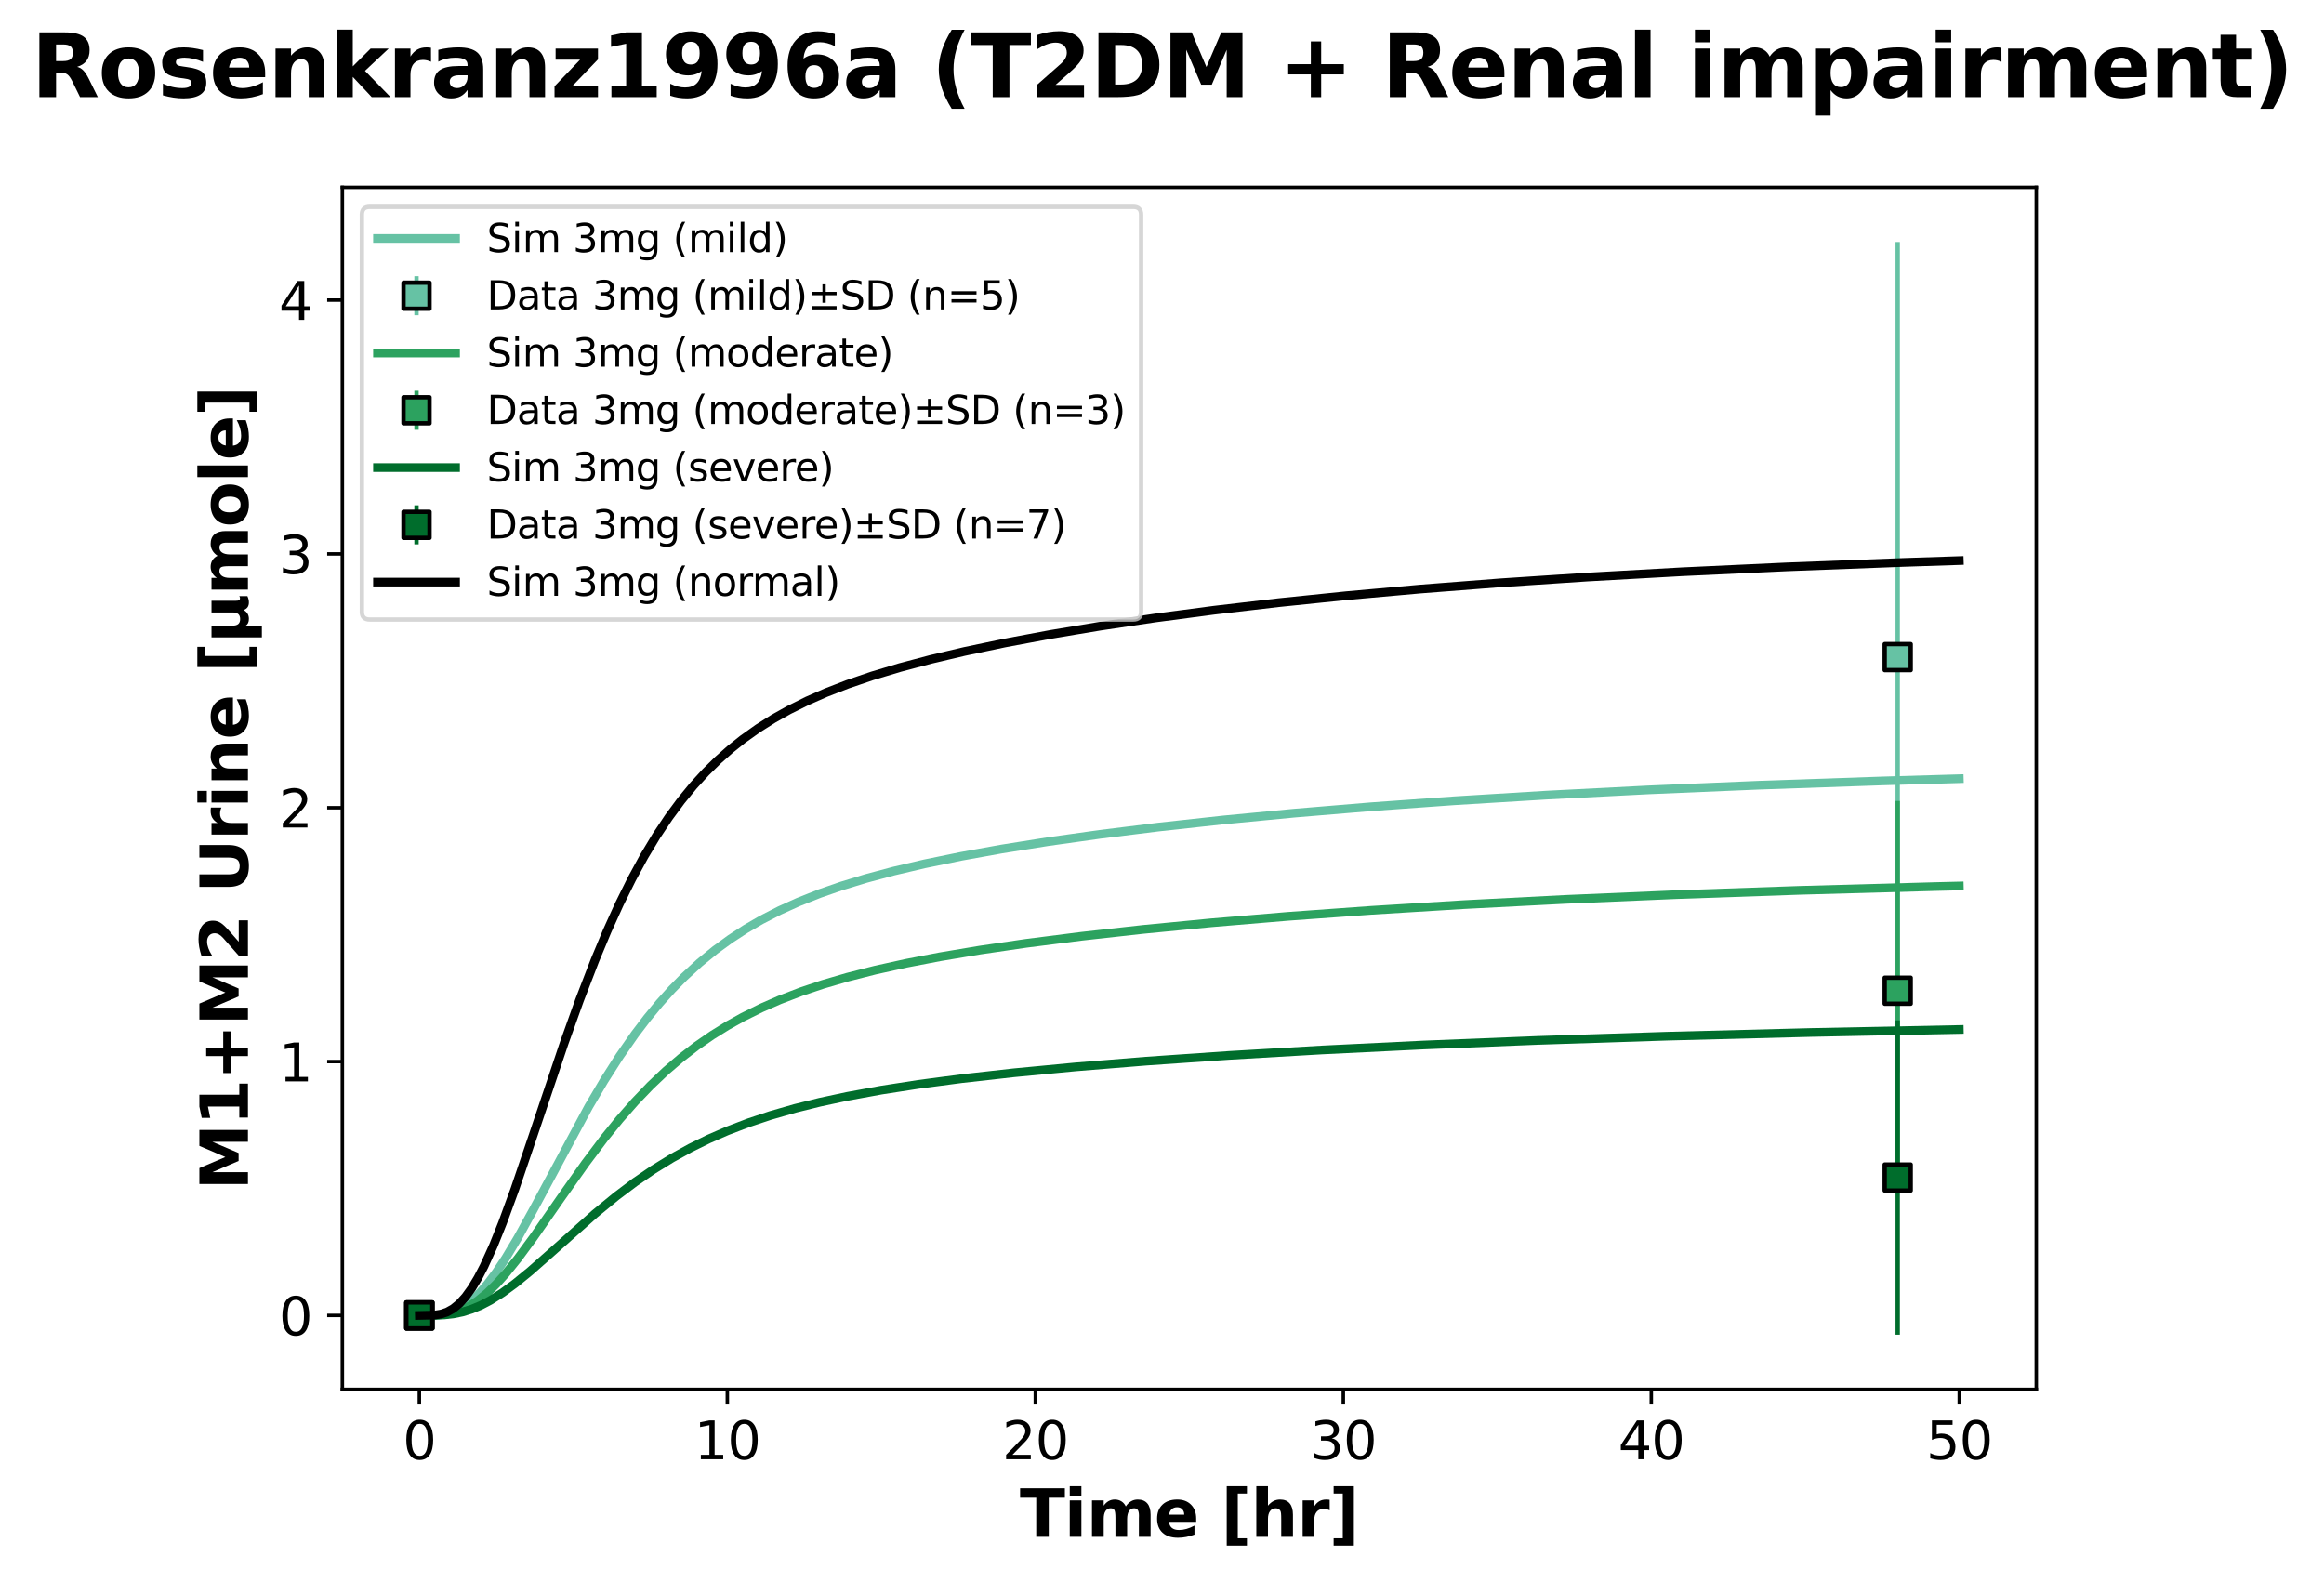 <?xml version="1.0" encoding="utf-8" standalone="no"?>
<!DOCTYPE svg PUBLIC "-//W3C//DTD SVG 1.1//EN"
  "http://www.w3.org/Graphics/SVG/1.1/DTD/svg11.dtd">
<svg xmlns:xlink="http://www.w3.org/1999/xlink" width="535.888pt" height="364.731pt" viewBox="0 0 535.888 364.731" xmlns="http://www.w3.org/2000/svg" version="1.1">
 <defs>
  <style type="text/css">*{stroke-linejoin: round; stroke-linecap: butt}</style>
 </defs>
 <g id="figure_1">
  <g id="patch_1">
   <path d="M 0 364.731 
L 535.888 364.731 
L 535.888 0 
L 0 0 
z
" style="fill: #ffffff"/>
  </g>
  <g id="axes_1">
   <g id="patch_2">
    <path d="M 78.944 320.4 
L 469.544 320.4 
L 469.544 43.2 
L 78.944 43.2 
z
" style="fill: #ffffff"/>
   </g>
   <g id="matplotlib.axis_1">
    <g id="xtick_1">
     <g id="line2d_1">
      <defs>
       <path id="m21a34555fe" d="M 0 0 
L 0 3.5 
" style="stroke: #000000; stroke-width: 0.8"/>
      </defs>
      <g>
       <use xlink:href="#m21a34555fe" x="96.698" y="320.4" style="stroke: #000000; stroke-width: 0.8"/>
      </g>
     </g>
     <g id="text_1">
      <!-- 0 -->
      <g transform="translate(92.881 336.518) scale(0.12 -0.12)">
       <defs>
        <path id="DejaVuSans-30" d="M 2034 4250 
Q 1547 4250 1301 3770 
Q 1056 3291 1056 2328 
Q 1056 1369 1301 889 
Q 1547 409 2034 409 
Q 2525 409 2770 889 
Q 3016 1369 3016 2328 
Q 3016 3291 2770 3770 
Q 2525 4250 2034 4250 
z
M 2034 4750 
Q 2819 4750 3233 4129 
Q 3647 3509 3647 2328 
Q 3647 1150 3233 529 
Q 2819 -91 2034 -91 
Q 1250 -91 836 529 
Q 422 1150 422 2328 
Q 422 3509 836 4129 
Q 1250 4750 2034 4750 
z
" transform="scale(0.016)"/>
       </defs>
       <use xlink:href="#DejaVuSans-30"/>
      </g>
     </g>
    </g>
    <g id="xtick_2">
     <g id="line2d_2">
      <g>
       <use xlink:href="#m21a34555fe" x="167.716" y="320.4" style="stroke: #000000; stroke-width: 0.8"/>
      </g>
     </g>
     <g id="text_2">
      <!-- 10 -->
      <g transform="translate(160.081 336.518) scale(0.12 -0.12)">
       <defs>
        <path id="DejaVuSans-31" d="M 794 531 
L 1825 531 
L 1825 4091 
L 703 3866 
L 703 4441 
L 1819 4666 
L 2450 4666 
L 2450 531 
L 3481 531 
L 3481 0 
L 794 0 
L 794 531 
z
" transform="scale(0.016)"/>
       </defs>
       <use xlink:href="#DejaVuSans-31"/>
       <use xlink:href="#DejaVuSans-30" x="63.623"/>
      </g>
     </g>
    </g>
    <g id="xtick_3">
     <g id="line2d_3">
      <g>
       <use xlink:href="#m21a34555fe" x="238.735" y="320.4" style="stroke: #000000; stroke-width: 0.8"/>
      </g>
     </g>
     <g id="text_3">
      <!-- 20 -->
      <g transform="translate(231.1 336.518) scale(0.12 -0.12)">
       <defs>
        <path id="DejaVuSans-32" d="M 1228 531 
L 3431 531 
L 3431 0 
L 469 0 
L 469 531 
Q 828 903 1448 1529 
Q 2069 2156 2228 2338 
Q 2531 2678 2651 2914 
Q 2772 3150 2772 3378 
Q 2772 3750 2511 3984 
Q 2250 4219 1831 4219 
Q 1534 4219 1204 4116 
Q 875 4013 500 3803 
L 500 4441 
Q 881 4594 1212 4672 
Q 1544 4750 1819 4750 
Q 2544 4750 2975 4387 
Q 3406 4025 3406 3419 
Q 3406 3131 3298 2873 
Q 3191 2616 2906 2266 
Q 2828 2175 2409 1742 
Q 1991 1309 1228 531 
z
" transform="scale(0.016)"/>
       </defs>
       <use xlink:href="#DejaVuSans-32"/>
       <use xlink:href="#DejaVuSans-30" x="63.623"/>
      </g>
     </g>
    </g>
    <g id="xtick_4">
     <g id="line2d_4">
      <g>
       <use xlink:href="#m21a34555fe" x="309.753" y="320.4" style="stroke: #000000; stroke-width: 0.8"/>
      </g>
     </g>
     <g id="text_4">
      <!-- 30 -->
      <g transform="translate(302.118 336.518) scale(0.12 -0.12)">
       <defs>
        <path id="DejaVuSans-33" d="M 2597 2516 
Q 3050 2419 3304 2112 
Q 3559 1806 3559 1356 
Q 3559 666 3084 287 
Q 2609 -91 1734 -91 
Q 1441 -91 1130 -33 
Q 819 25 488 141 
L 488 750 
Q 750 597 1062 519 
Q 1375 441 1716 441 
Q 2309 441 2620 675 
Q 2931 909 2931 1356 
Q 2931 1769 2642 2001 
Q 2353 2234 1838 2234 
L 1294 2234 
L 1294 2753 
L 1863 2753 
Q 2328 2753 2575 2939 
Q 2822 3125 2822 3475 
Q 2822 3834 2567 4026 
Q 2313 4219 1838 4219 
Q 1578 4219 1281 4162 
Q 984 4106 628 3988 
L 628 4550 
Q 988 4650 1302 4700 
Q 1616 4750 1894 4750 
Q 2613 4750 3031 4423 
Q 3450 4097 3450 3541 
Q 3450 3153 3228 2886 
Q 3006 2619 2597 2516 
z
" transform="scale(0.016)"/>
       </defs>
       <use xlink:href="#DejaVuSans-33"/>
       <use xlink:href="#DejaVuSans-30" x="63.623"/>
      </g>
     </g>
    </g>
    <g id="xtick_5">
     <g id="line2d_5">
      <g>
       <use xlink:href="#m21a34555fe" x="380.771" y="320.4" style="stroke: #000000; stroke-width: 0.8"/>
      </g>
     </g>
     <g id="text_5">
      <!-- 40 -->
      <g transform="translate(373.136 336.518) scale(0.12 -0.12)">
       <defs>
        <path id="DejaVuSans-34" d="M 2419 4116 
L 825 1625 
L 2419 1625 
L 2419 4116 
z
M 2253 4666 
L 3047 4666 
L 3047 1625 
L 3713 1625 
L 3713 1100 
L 3047 1100 
L 3047 0 
L 2419 0 
L 2419 1100 
L 313 1100 
L 313 1709 
L 2253 4666 
z
" transform="scale(0.016)"/>
       </defs>
       <use xlink:href="#DejaVuSans-34"/>
       <use xlink:href="#DejaVuSans-30" x="63.623"/>
      </g>
     </g>
    </g>
    <g id="xtick_6">
     <g id="line2d_6">
      <g>
       <use xlink:href="#m21a34555fe" x="451.789" y="320.4" style="stroke: #000000; stroke-width: 0.8"/>
      </g>
     </g>
     <g id="text_6">
      <!-- 50 -->
      <g transform="translate(444.154 336.518) scale(0.12 -0.12)">
       <defs>
        <path id="DejaVuSans-35" d="M 691 4666 
L 3169 4666 
L 3169 4134 
L 1269 4134 
L 1269 2991 
Q 1406 3038 1543 3061 
Q 1681 3084 1819 3084 
Q 2600 3084 3056 2656 
Q 3513 2228 3513 1497 
Q 3513 744 3044 326 
Q 2575 -91 1722 -91 
Q 1428 -91 1123 -41 
Q 819 9 494 109 
L 494 744 
Q 775 591 1075 516 
Q 1375 441 1709 441 
Q 2250 441 2565 725 
Q 2881 1009 2881 1497 
Q 2881 1984 2565 2268 
Q 2250 2553 1709 2553 
Q 1456 2553 1204 2497 
Q 953 2441 691 2322 
L 691 4666 
z
" transform="scale(0.016)"/>
       </defs>
       <use xlink:href="#DejaVuSans-35"/>
       <use xlink:href="#DejaVuSans-30" x="63.623"/>
      </g>
     </g>
    </g>
    <g id="text_7">
     <!-- Time [hr] -->
     <g transform="translate(235.15 354.411) scale(0.15 -0.15)">
      <defs>
       <path id="DejaVuSans-Bold-54" d="M 31 4666 
L 4331 4666 
L 4331 3756 
L 2784 3756 
L 2784 0 
L 1581 0 
L 1581 3756 
L 31 3756 
L 31 4666 
z
" transform="scale(0.016)"/>
       <path id="DejaVuSans-Bold-69" d="M 538 3500 
L 1656 3500 
L 1656 0 
L 538 0 
L 538 3500 
z
M 538 4863 
L 1656 4863 
L 1656 3950 
L 538 3950 
L 538 4863 
z
" transform="scale(0.016)"/>
       <path id="DejaVuSans-Bold-6d" d="M 3781 2919 
Q 3994 3244 4286 3414 
Q 4578 3584 4928 3584 
Q 5531 3584 5847 3212 
Q 6163 2841 6163 2131 
L 6163 0 
L 5038 0 
L 5038 1825 
Q 5041 1866 5042 1909 
Q 5044 1953 5044 2034 
Q 5044 2406 4934 2573 
Q 4825 2741 4581 2741 
Q 4263 2741 4089 2478 
Q 3916 2216 3909 1719 
L 3909 0 
L 2784 0 
L 2784 1825 
Q 2784 2406 2684 2573 
Q 2584 2741 2328 2741 
Q 2006 2741 1831 2477 
Q 1656 2213 1656 1722 
L 1656 0 
L 531 0 
L 531 3500 
L 1656 3500 
L 1656 2988 
Q 1863 3284 2130 3434 
Q 2397 3584 2719 3584 
Q 3081 3584 3359 3409 
Q 3638 3234 3781 2919 
z
" transform="scale(0.016)"/>
       <path id="DejaVuSans-Bold-65" d="M 4031 1759 
L 4031 1441 
L 1416 1441 
Q 1456 1047 1700 850 
Q 1944 653 2381 653 
Q 2734 653 3104 758 
Q 3475 863 3866 1075 
L 3866 213 
Q 3469 63 3072 -14 
Q 2675 -91 2278 -91 
Q 1328 -91 801 392 
Q 275 875 275 1747 
Q 275 2603 792 3093 
Q 1309 3584 2216 3584 
Q 3041 3584 3536 3087 
Q 4031 2591 4031 1759 
z
M 2881 2131 
Q 2881 2450 2695 2645 
Q 2509 2841 2209 2841 
Q 1884 2841 1681 2658 
Q 1478 2475 1428 2131 
L 2881 2131 
z
" transform="scale(0.016)"/>
       <path id="DejaVuSans-Bold-20" transform="scale(0.016)"/>
       <path id="DejaVuSans-Bold-5b" d="M 550 4863 
L 2491 4863 
L 2491 4159 
L 1613 4159 
L 1613 -141 
L 2491 -141 
L 2491 -844 
L 550 -844 
L 550 4863 
z
" transform="scale(0.016)"/>
       <path id="DejaVuSans-Bold-68" d="M 4056 2131 
L 4056 0 
L 2931 0 
L 2931 347 
L 2931 1625 
Q 2931 2084 2911 2256 
Q 2891 2428 2841 2509 
Q 2775 2619 2662 2680 
Q 2550 2741 2406 2741 
Q 2056 2741 1856 2470 
Q 1656 2200 1656 1722 
L 1656 0 
L 538 0 
L 538 4863 
L 1656 4863 
L 1656 2988 
Q 1909 3294 2193 3439 
Q 2478 3584 2822 3584 
Q 3428 3584 3742 3212 
Q 4056 2841 4056 2131 
z
" transform="scale(0.016)"/>
       <path id="DejaVuSans-Bold-72" d="M 3138 2547 
Q 2991 2616 2845 2648 
Q 2700 2681 2553 2681 
Q 2122 2681 1889 2404 
Q 1656 2128 1656 1613 
L 1656 0 
L 538 0 
L 538 3500 
L 1656 3500 
L 1656 2925 
Q 1872 3269 2151 3426 
Q 2431 3584 2822 3584 
Q 2878 3584 2943 3579 
Q 3009 3575 3134 3559 
L 3138 2547 
z
" transform="scale(0.016)"/>
       <path id="DejaVuSans-Bold-5d" d="M 2375 -844 
L 434 -844 
L 434 -141 
L 1313 -141 
L 1313 4159 
L 434 4159 
L 434 4863 
L 2375 4863 
L 2375 -844 
z
" transform="scale(0.016)"/>
      </defs>
      <use xlink:href="#DejaVuSans-Bold-54"/>
      <use xlink:href="#DejaVuSans-Bold-69" x="68.213"/>
      <use xlink:href="#DejaVuSans-Bold-6d" x="102.49"/>
      <use xlink:href="#DejaVuSans-Bold-65" x="206.689"/>
      <use xlink:href="#DejaVuSans-Bold-20" x="274.512"/>
      <use xlink:href="#DejaVuSans-Bold-5b" x="309.326"/>
      <use xlink:href="#DejaVuSans-Bold-68" x="355.029"/>
      <use xlink:href="#DejaVuSans-Bold-72" x="426.221"/>
      <use xlink:href="#DejaVuSans-Bold-5d" x="475.537"/>
     </g>
    </g>
   </g>
   <g id="matplotlib.axis_2">
    <g id="ytick_1">
     <g id="line2d_7">
      <defs>
       <path id="m2d8dc9e16b" d="M 0 0 
L -3.5 0 
" style="stroke: #000000; stroke-width: 0.8"/>
      </defs>
      <g>
       <use xlink:href="#m2d8dc9e16b" x="78.944" y="303.355" style="stroke: #000000; stroke-width: 0.8"/>
      </g>
     </g>
     <g id="text_8">
      <!-- 0 -->
      <g transform="translate(64.309 307.914) scale(0.12 -0.12)">
       <use xlink:href="#DejaVuSans-30"/>
      </g>
     </g>
    </g>
    <g id="ytick_2">
     <g id="line2d_8">
      <g>
       <use xlink:href="#m2d8dc9e16b" x="78.944" y="244.817" style="stroke: #000000; stroke-width: 0.8"/>
      </g>
     </g>
     <g id="text_9">
      <!-- 1 -->
      <g transform="translate(64.309 249.376) scale(0.12 -0.12)">
       <use xlink:href="#DejaVuSans-31"/>
      </g>
     </g>
    </g>
    <g id="ytick_3">
     <g id="line2d_9">
      <g>
       <use xlink:href="#m2d8dc9e16b" x="78.944" y="186.279" style="stroke: #000000; stroke-width: 0.8"/>
      </g>
     </g>
     <g id="text_10">
      <!-- 2 -->
      <g transform="translate(64.309 190.838) scale(0.12 -0.12)">
       <use xlink:href="#DejaVuSans-32"/>
      </g>
     </g>
    </g>
    <g id="ytick_4">
     <g id="line2d_10">
      <g>
       <use xlink:href="#m2d8dc9e16b" x="78.944" y="127.741" style="stroke: #000000; stroke-width: 0.8"/>
      </g>
     </g>
     <g id="text_11">
      <!-- 3 -->
      <g transform="translate(64.309 132.3) scale(0.12 -0.12)">
       <use xlink:href="#DejaVuSans-33"/>
      </g>
     </g>
    </g>
    <g id="ytick_5">
     <g id="line2d_11">
      <g>
       <use xlink:href="#m2d8dc9e16b" x="78.944" y="69.204" style="stroke: #000000; stroke-width: 0.8"/>
      </g>
     </g>
     <g id="text_12">
      <!-- 4 -->
      <g transform="translate(64.309 73.763) scale(0.12 -0.12)">
       <use xlink:href="#DejaVuSans-34"/>
      </g>
     </g>
    </g>
    <g id="text_13">
     <!-- M1+M2 Urine [µmole] -->
     <g transform="translate(57.173 274.457) rotate(-90) scale(0.15 -0.15)">
      <defs>
       <path id="DejaVuSans-Bold-4d" d="M 588 4666 
L 2119 4666 
L 3181 2169 
L 4250 4666 
L 5778 4666 
L 5778 0 
L 4641 0 
L 4641 3413 
L 3566 897 
L 2803 897 
L 1728 3413 
L 1728 0 
L 588 0 
L 588 4666 
z
" transform="scale(0.016)"/>
       <path id="DejaVuSans-Bold-31" d="M 750 831 
L 1813 831 
L 1813 3847 
L 722 3622 
L 722 4441 
L 1806 4666 
L 2950 4666 
L 2950 831 
L 4013 831 
L 4013 0 
L 750 0 
L 750 831 
z
" transform="scale(0.016)"/>
       <path id="DejaVuSans-Bold-2b" d="M 3053 4013 
L 3053 2375 
L 4684 2375 
L 4684 1638 
L 3053 1638 
L 3053 0 
L 2309 0 
L 2309 1638 
L 678 1638 
L 678 2375 
L 2309 2375 
L 2309 4013 
L 3053 4013 
z
" transform="scale(0.016)"/>
       <path id="DejaVuSans-Bold-32" d="M 1844 884 
L 3897 884 
L 3897 0 
L 506 0 
L 506 884 
L 2209 2388 
Q 2438 2594 2547 2791 
Q 2656 2988 2656 3200 
Q 2656 3528 2436 3728 
Q 2216 3928 1850 3928 
Q 1569 3928 1234 3808 
Q 900 3688 519 3450 
L 519 4475 
Q 925 4609 1322 4679 
Q 1719 4750 2100 4750 
Q 2938 4750 3402 4381 
Q 3866 4013 3866 3353 
Q 3866 2972 3669 2642 
Q 3472 2313 2841 1759 
L 1844 884 
z
" transform="scale(0.016)"/>
       <path id="DejaVuSans-Bold-55" d="M 588 4666 
L 1791 4666 
L 1791 1869 
Q 1791 1291 1980 1042 
Q 2169 794 2597 794 
Q 3028 794 3217 1042 
Q 3406 1291 3406 1869 
L 3406 4666 
L 4609 4666 
L 4609 1869 
Q 4609 878 4112 393 
Q 3616 -91 2597 -91 
Q 1581 -91 1084 393 
Q 588 878 588 1869 
L 588 4666 
z
" transform="scale(0.016)"/>
       <path id="DejaVuSans-Bold-6e" d="M 4056 2131 
L 4056 0 
L 2931 0 
L 2931 347 
L 2931 1631 
Q 2931 2084 2911 2256 
Q 2891 2428 2841 2509 
Q 2775 2619 2662 2680 
Q 2550 2741 2406 2741 
Q 2056 2741 1856 2470 
Q 1656 2200 1656 1722 
L 1656 0 
L 538 0 
L 538 3500 
L 1656 3500 
L 1656 2988 
Q 1909 3294 2193 3439 
Q 2478 3584 2822 3584 
Q 3428 3584 3742 3212 
Q 4056 2841 4056 2131 
z
" transform="scale(0.016)"/>
       <path id="DejaVuSans-Bold-b5" d="M 544 -1338 
L 544 3500 
L 1672 3500 
L 1672 1466 
Q 1672 1103 1828 926 
Q 1984 750 2303 750 
Q 2625 750 2781 926 
Q 2938 1103 2938 1466 
L 2938 3500 
L 4063 3500 
L 4063 1159 
Q 4063 938 4114 850 
Q 4166 763 4288 763 
Q 4344 763 4395 778 
Q 4447 794 4506 831 
L 4506 50 
Q 4341 -22 4195 -56 
Q 4050 -91 3909 -91 
Q 3631 -91 3454 26 
Q 3278 144 3169 403 
Q 3022 156 2811 32 
Q 2600 -91 2322 -91 
Q 2091 -91 1928 -17 
Q 1766 56 1672 206 
L 1672 -1338 
L 544 -1338 
z
" transform="scale(0.016)"/>
       <path id="DejaVuSans-Bold-6f" d="M 2203 2784 
Q 1831 2784 1636 2517 
Q 1441 2250 1441 1747 
Q 1441 1244 1636 976 
Q 1831 709 2203 709 
Q 2569 709 2762 976 
Q 2956 1244 2956 1747 
Q 2956 2250 2762 2517 
Q 2569 2784 2203 2784 
z
M 2203 3584 
Q 3106 3584 3614 3096 
Q 4122 2609 4122 1747 
Q 4122 884 3614 396 
Q 3106 -91 2203 -91 
Q 1297 -91 786 396 
Q 275 884 275 1747 
Q 275 2609 786 3096 
Q 1297 3584 2203 3584 
z
" transform="scale(0.016)"/>
       <path id="DejaVuSans-Bold-6c" d="M 538 4863 
L 1656 4863 
L 1656 0 
L 538 0 
L 538 4863 
z
" transform="scale(0.016)"/>
      </defs>
      <use xlink:href="#DejaVuSans-Bold-4d"/>
      <use xlink:href="#DejaVuSans-Bold-31" x="99.512"/>
      <use xlink:href="#DejaVuSans-Bold-2b" x="169.092"/>
      <use xlink:href="#DejaVuSans-Bold-4d" x="252.881"/>
      <use xlink:href="#DejaVuSans-Bold-32" x="352.393"/>
      <use xlink:href="#DejaVuSans-Bold-20" x="421.973"/>
      <use xlink:href="#DejaVuSans-Bold-55" x="456.787"/>
      <use xlink:href="#DejaVuSans-Bold-72" x="537.988"/>
      <use xlink:href="#DejaVuSans-Bold-69" x="587.305"/>
      <use xlink:href="#DejaVuSans-Bold-6e" x="621.582"/>
      <use xlink:href="#DejaVuSans-Bold-65" x="692.773"/>
      <use xlink:href="#DejaVuSans-Bold-20" x="760.596"/>
      <use xlink:href="#DejaVuSans-Bold-5b" x="795.41"/>
      <use xlink:href="#DejaVuSans-Bold-b5" x="841.113"/>
      <use xlink:href="#DejaVuSans-Bold-6d" x="914.697"/>
      <use xlink:href="#DejaVuSans-Bold-6f" x="1018.896"/>
      <use xlink:href="#DejaVuSans-Bold-6c" x="1087.598"/>
      <use xlink:href="#DejaVuSans-Bold-65" x="1121.875"/>
      <use xlink:href="#DejaVuSans-Bold-5d" x="1189.697"/>
     </g>
    </g>
   </g>
   <g id="LineCollection_1">
    <path d="M 96.698 303.355 
L 96.698 303.355 
" clip-path="url(#p3148575312)" style="fill: none; stroke: #66c2a4"/>
    <path d="M 437.586 247.279 
L 437.586 55.8 
" clip-path="url(#p3148575312)" style="fill: none; stroke: #66c2a4"/>
   </g>
   <g id="LineCollection_2">
    <path d="M 96.698 303.355 
L 96.698 303.355 
" clip-path="url(#p3148575312)" style="fill: none; stroke: #2ca25f"/>
    <path d="M 437.586 272.24 
L 437.586 184.706 
" clip-path="url(#p3148575312)" style="fill: none; stroke: #2ca25f"/>
   </g>
   <g id="LineCollection_3">
    <path d="M 96.698 303.355 
L 96.698 303.355 
" clip-path="url(#p3148575312)" style="fill: none; stroke: #006d2c"/>
    <path d="M 437.586 307.8 
L 437.586 235.312 
" clip-path="url(#p3148575312)" style="fill: none; stroke: #006d2c"/>
   </g>
   <g id="line2d_12">
    <path d="M 96.698 303.355 
L 100.959 303.265 
L 103.09 302.942 
L 104.51 302.516 
L 105.931 301.884 
L 107.351 301.026 
L 108.771 299.935 
L 110.192 298.614 
L 112.322 296.222 
L 114.453 293.385 
L 116.583 290.169 
L 119.424 285.418 
L 122.975 278.976 
L 135.758 255.178 
L 139.309 249.169 
L 142.86 243.6 
L 146.411 238.499 
L 149.252 234.761 
L 152.092 231.319 
L 154.933 228.161 
L 157.774 225.273 
L 161.325 222.014 
L 164.876 219.11 
L 168.427 216.524 
L 171.978 214.218 
L 175.528 212.158 
L 179.79 209.968 
L 184.051 208.039 
L 189.022 206.064 
L 193.993 204.334 
L 199.675 202.596 
L 206.066 200.886 
L 213.168 199.22 
L 221.69 197.47 
L 230.923 195.805 
L 241.575 194.108 
L 253.648 192.409 
L 267.142 190.73 
L 282.056 189.096 
L 298.39 187.528 
L 316.144 186.047 
L 335.319 184.669 
L 356.625 183.365 
L 380.061 182.162 
L 405.627 181.077 
L 434.035 180.096 
L 451.789 179.58 
L 451.789 179.58 
" clip-path="url(#p3148575312)" style="fill: none; stroke: #66c2a4; stroke-width: 2; stroke-linecap: square"/>
   </g>
   <g id="line2d_13">
    <defs>
     <path id="m72b4f8de93" d="M -3 3 
L 3 3 
L 3 -3 
L -3 -3 
z
" style="stroke: #000000; stroke-linejoin: miter"/>
    </defs>
    <g clip-path="url(#p3148575312)">
     <use xlink:href="#m72b4f8de93" x="96.698" y="303.355" style="fill: #66c2a4; stroke: #000000; stroke-linejoin: miter"/>
     <use xlink:href="#m72b4f8de93" x="437.586" y="151.539" style="fill: #66c2a4; stroke: #000000; stroke-linejoin: miter"/>
    </g>
   </g>
   <g id="line2d_14">
    <path d="M 96.698 303.355 
L 100.959 303.291 
L 103.09 303.061 
L 105.22 302.549 
L 106.641 302.014 
L 108.061 301.31 
L 110.192 299.935 
L 112.322 298.191 
L 114.453 296.11 
L 116.583 293.738 
L 119.424 290.212 
L 122.975 285.391 
L 129.367 276.211 
L 135.048 268.176 
L 139.309 262.518 
L 142.86 258.133 
L 146.411 254.082 
L 149.962 250.374 
L 153.513 247.005 
L 157.064 243.962 
L 160.615 241.222 
L 164.166 238.761 
L 167.716 236.553 
L 171.267 234.571 
L 175.528 232.457 
L 179.79 230.593 
L 184.761 228.686 
L 189.732 227.018 
L 195.414 225.353 
L 201.805 223.726 
L 208.907 222.157 
L 216.719 220.654 
L 225.951 219.105 
L 236.604 217.546 
L 249.387 215.916 
L 263.591 214.337 
L 279.215 212.821 
L 296.97 211.327 
L 316.144 209.939 
L 337.45 208.626 
L 360.886 207.413 
L 386.452 206.319 
L 414.86 205.328 
L 446.818 204.438 
L 451.789 204.317 
L 451.789 204.317 
" clip-path="url(#p3148575312)" style="fill: none; stroke: #2ca25f; stroke-width: 2; stroke-linecap: square"/>
   </g>
   <g id="line2d_15">
    <defs>
     <path id="m45ca50153e" d="M -3 3 
L 3 3 
L 3 -3 
L -3 -3 
z
" style="stroke: #000000; stroke-linejoin: miter"/>
    </defs>
    <g clip-path="url(#p3148575312)">
     <use xlink:href="#m45ca50153e" x="96.698" y="303.355" style="fill: #2ca25f; stroke: #000000; stroke-linejoin: miter"/>
     <use xlink:href="#m45ca50153e" x="437.586" y="228.473" style="fill: #2ca25f; stroke: #000000; stroke-linejoin: miter"/>
    </g>
   </g>
   <g id="line2d_16">
    <path d="M 96.698 303.355 
L 102.38 303.244 
L 104.51 303.006 
L 106.641 302.57 
L 108.771 301.909 
L 110.902 301.018 
L 113.032 299.906 
L 115.873 298.117 
L 118.714 296.038 
L 122.265 293.137 
L 127.236 288.75 
L 137.179 279.908 
L 142.15 275.834 
L 146.411 272.629 
L 150.672 269.713 
L 154.933 267.086 
L 159.194 264.738 
L 163.455 262.649 
L 167.716 260.795 
L 172.688 258.896 
L 177.659 257.242 
L 183.34 255.606 
L 189.022 254.195 
L 195.414 252.825 
L 203.226 251.396 
L 211.748 250.073 
L 221.69 248.758 
L 233.763 247.402 
L 247.967 246.046 
L 264.301 244.716 
L 283.476 243.389 
L 304.782 242.144 
L 328.218 240.997 
L 354.494 239.936 
L 384.322 238.962 
L 417.7 238.101 
L 451.789 237.413 
L 451.789 237.413 
" clip-path="url(#p3148575312)" style="fill: none; stroke: #006d2c; stroke-width: 2; stroke-linecap: square"/>
   </g>
   <g id="line2d_17">
    <defs>
     <path id="m49c058a25d" d="M -3 3 
L 3 3 
L 3 -3 
L -3 -3 
z
" style="stroke: #000000; stroke-linejoin: miter"/>
    </defs>
    <g clip-path="url(#p3148575312)">
     <use xlink:href="#m49c058a25d" x="96.698" y="303.355" style="fill: #006d2c; stroke: #000000; stroke-linejoin: miter"/>
     <use xlink:href="#m49c058a25d" x="437.586" y="271.556" style="fill: #006d2c; stroke: #000000; stroke-linejoin: miter"/>
    </g>
   </g>
   <g id="line2d_18">
    <path d="M 96.698 303.355 
L 100.249 303.271 
L 101.67 303.045 
L 103.09 302.574 
L 104.51 301.78 
L 105.931 300.615 
L 107.351 299.052 
L 108.771 297.086 
L 110.192 294.731 
L 111.612 292.012 
L 113.743 287.325 
L 115.873 282.025 
L 118.714 274.249 
L 122.975 261.705 
L 130.077 240.592 
L 133.628 230.675 
L 137.179 221.46 
L 140.019 214.662 
L 142.86 208.398 
L 145.701 202.666 
L 148.542 197.451 
L 151.382 192.727 
L 154.223 188.463 
L 157.064 184.623 
L 159.904 181.169 
L 162.745 178.065 
L 165.586 175.273 
L 168.427 172.759 
L 171.267 170.493 
L 174.818 167.964 
L 178.369 165.726 
L 181.92 163.734 
L 186.181 161.617 
L 190.442 159.746 
L 195.414 157.816 
L 201.095 155.875 
L 207.487 153.955 
L 214.588 152.072 
L 222.4 150.231 
L 231.633 148.293 
L 242.286 146.303 
L 253.648 144.409 
L 266.432 142.508 
L 279.925 140.724 
L 294.839 138.98 
L 310.463 137.373 
L 327.507 135.844 
L 345.972 134.412 
L 365.857 133.094 
L 387.873 131.861 
L 412.019 130.735 
L 439.006 129.704 
L 451.789 129.284 
L 451.789 129.284 
" clip-path="url(#p3148575312)" style="fill: none; stroke: #000000; stroke-width: 2; stroke-linecap: square"/>
   </g>
   <g id="patch_3">
    <path d="M 78.944 320.4 
L 78.944 43.2 
" style="fill: none; stroke: #000000; stroke-width: 0.8; stroke-linejoin: miter; stroke-linecap: square"/>
   </g>
   <g id="patch_4">
    <path d="M 469.544 320.4 
L 469.544 43.2 
" style="fill: none; stroke: #000000; stroke-width: 0.8; stroke-linejoin: miter; stroke-linecap: square"/>
   </g>
   <g id="patch_5">
    <path d="M 78.944 320.4 
L 469.544 320.4 
" style="fill: none; stroke: #000000; stroke-width: 0.8; stroke-linejoin: miter; stroke-linecap: square"/>
   </g>
   <g id="patch_6">
    <path d="M 78.944 43.2 
L 469.544 43.2 
" style="fill: none; stroke: #000000; stroke-width: 0.8; stroke-linejoin: miter; stroke-linecap: square"/>
   </g>
   <g id="legend_1">
    <g id="patch_7">
     <path d="M 85.244 142.872 
L 261.329 142.872 
Q 263.129 142.872 263.129 141.072 
L 263.129 49.5 
Q 263.129 47.7 261.329 47.7 
L 85.244 47.7 
Q 83.444 47.7 83.444 49.5 
L 83.444 141.072 
Q 83.444 142.872 85.244 142.872 
z
" style="fill: #ffffff; opacity: 0.8; stroke: #cccccc; stroke-linejoin: miter"/>
    </g>
    <g id="line2d_19">
     <path d="M 87.044 54.989 
L 105.044 54.989 
" style="fill: none; stroke: #66c2a4; stroke-width: 2; stroke-linecap: square"/>
    </g>
    <g id="line2d_20"/>
    <g id="text_14">
     <!-- Sim 3mg (mild) -->
     <g transform="translate(112.244 58.139) scale(0.09 -0.09)">
      <defs>
       <path id="DejaVuSans-53" d="M 3425 4513 
L 3425 3897 
Q 3066 4069 2747 4153 
Q 2428 4238 2131 4238 
Q 1616 4238 1336 4038 
Q 1056 3838 1056 3469 
Q 1056 3159 1242 3001 
Q 1428 2844 1947 2747 
L 2328 2669 
Q 3034 2534 3370 2195 
Q 3706 1856 3706 1288 
Q 3706 609 3251 259 
Q 2797 -91 1919 -91 
Q 1588 -91 1214 -16 
Q 841 59 441 206 
L 441 856 
Q 825 641 1194 531 
Q 1563 422 1919 422 
Q 2459 422 2753 634 
Q 3047 847 3047 1241 
Q 3047 1584 2836 1778 
Q 2625 1972 2144 2069 
L 1759 2144 
Q 1053 2284 737 2584 
Q 422 2884 422 3419 
Q 422 4038 858 4394 
Q 1294 4750 2059 4750 
Q 2388 4750 2728 4690 
Q 3069 4631 3425 4513 
z
" transform="scale(0.016)"/>
       <path id="DejaVuSans-69" d="M 603 3500 
L 1178 3500 
L 1178 0 
L 603 0 
L 603 3500 
z
M 603 4863 
L 1178 4863 
L 1178 4134 
L 603 4134 
L 603 4863 
z
" transform="scale(0.016)"/>
       <path id="DejaVuSans-6d" d="M 3328 2828 
Q 3544 3216 3844 3400 
Q 4144 3584 4550 3584 
Q 5097 3584 5394 3201 
Q 5691 2819 5691 2113 
L 5691 0 
L 5113 0 
L 5113 2094 
Q 5113 2597 4934 2840 
Q 4756 3084 4391 3084 
Q 3944 3084 3684 2787 
Q 3425 2491 3425 1978 
L 3425 0 
L 2847 0 
L 2847 2094 
Q 2847 2600 2669 2842 
Q 2491 3084 2119 3084 
Q 1678 3084 1418 2786 
Q 1159 2488 1159 1978 
L 1159 0 
L 581 0 
L 581 3500 
L 1159 3500 
L 1159 2956 
Q 1356 3278 1631 3431 
Q 1906 3584 2284 3584 
Q 2666 3584 2933 3390 
Q 3200 3197 3328 2828 
z
" transform="scale(0.016)"/>
       <path id="DejaVuSans-20" transform="scale(0.016)"/>
       <path id="DejaVuSans-67" d="M 2906 1791 
Q 2906 2416 2648 2759 
Q 2391 3103 1925 3103 
Q 1463 3103 1205 2759 
Q 947 2416 947 1791 
Q 947 1169 1205 825 
Q 1463 481 1925 481 
Q 2391 481 2648 825 
Q 2906 1169 2906 1791 
z
M 3481 434 
Q 3481 -459 3084 -895 
Q 2688 -1331 1869 -1331 
Q 1566 -1331 1297 -1286 
Q 1028 -1241 775 -1147 
L 775 -588 
Q 1028 -725 1275 -790 
Q 1522 -856 1778 -856 
Q 2344 -856 2625 -561 
Q 2906 -266 2906 331 
L 2906 616 
Q 2728 306 2450 153 
Q 2172 0 1784 0 
Q 1141 0 747 490 
Q 353 981 353 1791 
Q 353 2603 747 3093 
Q 1141 3584 1784 3584 
Q 2172 3584 2450 3431 
Q 2728 3278 2906 2969 
L 2906 3500 
L 3481 3500 
L 3481 434 
z
" transform="scale(0.016)"/>
       <path id="DejaVuSans-28" d="M 1984 4856 
Q 1566 4138 1362 3434 
Q 1159 2731 1159 2009 
Q 1159 1288 1364 580 
Q 1569 -128 1984 -844 
L 1484 -844 
Q 1016 -109 783 600 
Q 550 1309 550 2009 
Q 550 2706 781 3412 
Q 1013 4119 1484 4856 
L 1984 4856 
z
" transform="scale(0.016)"/>
       <path id="DejaVuSans-6c" d="M 603 4863 
L 1178 4863 
L 1178 0 
L 603 0 
L 603 4863 
z
" transform="scale(0.016)"/>
       <path id="DejaVuSans-64" d="M 2906 2969 
L 2906 4863 
L 3481 4863 
L 3481 0 
L 2906 0 
L 2906 525 
Q 2725 213 2448 61 
Q 2172 -91 1784 -91 
Q 1150 -91 751 415 
Q 353 922 353 1747 
Q 353 2572 751 3078 
Q 1150 3584 1784 3584 
Q 2172 3584 2448 3432 
Q 2725 3281 2906 2969 
z
M 947 1747 
Q 947 1113 1208 752 
Q 1469 391 1925 391 
Q 2381 391 2643 752 
Q 2906 1113 2906 1747 
Q 2906 2381 2643 2742 
Q 2381 3103 1925 3103 
Q 1469 3103 1208 2742 
Q 947 2381 947 1747 
z
" transform="scale(0.016)"/>
       <path id="DejaVuSans-29" d="M 513 4856 
L 1013 4856 
Q 1481 4119 1714 3412 
Q 1947 2706 1947 2009 
Q 1947 1309 1714 600 
Q 1481 -109 1013 -844 
L 513 -844 
Q 928 -128 1133 580 
Q 1338 1288 1338 2009 
Q 1338 2731 1133 3434 
Q 928 4138 513 4856 
z
" transform="scale(0.016)"/>
      </defs>
      <use xlink:href="#DejaVuSans-53"/>
      <use xlink:href="#DejaVuSans-69" x="63.477"/>
      <use xlink:href="#DejaVuSans-6d" x="91.26"/>
      <use xlink:href="#DejaVuSans-20" x="188.672"/>
      <use xlink:href="#DejaVuSans-33" x="220.459"/>
      <use xlink:href="#DejaVuSans-6d" x="284.082"/>
      <use xlink:href="#DejaVuSans-67" x="381.494"/>
      <use xlink:href="#DejaVuSans-20" x="444.971"/>
      <use xlink:href="#DejaVuSans-28" x="476.758"/>
      <use xlink:href="#DejaVuSans-6d" x="515.771"/>
      <use xlink:href="#DejaVuSans-69" x="613.184"/>
      <use xlink:href="#DejaVuSans-6c" x="640.967"/>
      <use xlink:href="#DejaVuSans-64" x="668.75"/>
      <use xlink:href="#DejaVuSans-29" x="732.227"/>
     </g>
    </g>
    <g id="LineCollection_4">
     <path d="M 96.044 72.699 
L 96.044 63.699 
" style="fill: none; stroke: #66c2a4"/>
    </g>
    <g id="line2d_21"/>
    <g id="line2d_22">
     <g>
      <use xlink:href="#m72b4f8de93" x="96.044" y="68.199" style="fill: #66c2a4; stroke: #000000; stroke-linejoin: miter"/>
     </g>
    </g>
    <g id="text_15">
     <!-- Data 3mg (mild)±SD (n=5) -->
     <g transform="translate(112.244 71.349) scale(0.09 -0.09)">
      <defs>
       <path id="DejaVuSans-44" d="M 1259 4147 
L 1259 519 
L 2022 519 
Q 2988 519 3436 956 
Q 3884 1394 3884 2338 
Q 3884 3275 3436 3711 
Q 2988 4147 2022 4147 
L 1259 4147 
z
M 628 4666 
L 1925 4666 
Q 3281 4666 3915 4102 
Q 4550 3538 4550 2338 
Q 4550 1131 3912 565 
Q 3275 0 1925 0 
L 628 0 
L 628 4666 
z
" transform="scale(0.016)"/>
       <path id="DejaVuSans-61" d="M 2194 1759 
Q 1497 1759 1228 1600 
Q 959 1441 959 1056 
Q 959 750 1161 570 
Q 1363 391 1709 391 
Q 2188 391 2477 730 
Q 2766 1069 2766 1631 
L 2766 1759 
L 2194 1759 
z
M 3341 1997 
L 3341 0 
L 2766 0 
L 2766 531 
Q 2569 213 2275 61 
Q 1981 -91 1556 -91 
Q 1019 -91 701 211 
Q 384 513 384 1019 
Q 384 1609 779 1909 
Q 1175 2209 1959 2209 
L 2766 2209 
L 2766 2266 
Q 2766 2663 2505 2880 
Q 2244 3097 1772 3097 
Q 1472 3097 1187 3025 
Q 903 2953 641 2809 
L 641 3341 
Q 956 3463 1253 3523 
Q 1550 3584 1831 3584 
Q 2591 3584 2966 3190 
Q 3341 2797 3341 1997 
z
" transform="scale(0.016)"/>
       <path id="DejaVuSans-74" d="M 1172 4494 
L 1172 3500 
L 2356 3500 
L 2356 3053 
L 1172 3053 
L 1172 1153 
Q 1172 725 1289 603 
Q 1406 481 1766 481 
L 2356 481 
L 2356 0 
L 1766 0 
Q 1100 0 847 248 
Q 594 497 594 1153 
L 594 3053 
L 172 3053 
L 172 3500 
L 594 3500 
L 594 4494 
L 1172 4494 
z
" transform="scale(0.016)"/>
       <path id="DejaVuSans-b1" d="M 2944 4013 
L 2944 2803 
L 4684 2803 
L 4684 2272 
L 2944 2272 
L 2944 1063 
L 2419 1063 
L 2419 2272 
L 678 2272 
L 678 2803 
L 2419 2803 
L 2419 4013 
L 2944 4013 
z
M 678 531 
L 4684 531 
L 4684 0 
L 678 0 
L 678 531 
z
" transform="scale(0.016)"/>
       <path id="DejaVuSans-6e" d="M 3513 2113 
L 3513 0 
L 2938 0 
L 2938 2094 
Q 2938 2591 2744 2837 
Q 2550 3084 2163 3084 
Q 1697 3084 1428 2787 
Q 1159 2491 1159 1978 
L 1159 0 
L 581 0 
L 581 3500 
L 1159 3500 
L 1159 2956 
Q 1366 3272 1645 3428 
Q 1925 3584 2291 3584 
Q 2894 3584 3203 3211 
Q 3513 2838 3513 2113 
z
" transform="scale(0.016)"/>
       <path id="DejaVuSans-3d" d="M 678 2906 
L 4684 2906 
L 4684 2381 
L 678 2381 
L 678 2906 
z
M 678 1631 
L 4684 1631 
L 4684 1100 
L 678 1100 
L 678 1631 
z
" transform="scale(0.016)"/>
      </defs>
      <use xlink:href="#DejaVuSans-44"/>
      <use xlink:href="#DejaVuSans-61" x="77.002"/>
      <use xlink:href="#DejaVuSans-74" x="138.281"/>
      <use xlink:href="#DejaVuSans-61" x="177.49"/>
      <use xlink:href="#DejaVuSans-20" x="238.77"/>
      <use xlink:href="#DejaVuSans-33" x="270.557"/>
      <use xlink:href="#DejaVuSans-6d" x="334.18"/>
      <use xlink:href="#DejaVuSans-67" x="431.592"/>
      <use xlink:href="#DejaVuSans-20" x="495.068"/>
      <use xlink:href="#DejaVuSans-28" x="526.855"/>
      <use xlink:href="#DejaVuSans-6d" x="565.869"/>
      <use xlink:href="#DejaVuSans-69" x="663.281"/>
      <use xlink:href="#DejaVuSans-6c" x="691.064"/>
      <use xlink:href="#DejaVuSans-64" x="718.848"/>
      <use xlink:href="#DejaVuSans-29" x="782.324"/>
      <use xlink:href="#DejaVuSans-b1" x="821.338"/>
      <use xlink:href="#DejaVuSans-53" x="905.127"/>
      <use xlink:href="#DejaVuSans-44" x="968.604"/>
      <use xlink:href="#DejaVuSans-20" x="1045.605"/>
      <use xlink:href="#DejaVuSans-28" x="1077.393"/>
      <use xlink:href="#DejaVuSans-6e" x="1116.406"/>
      <use xlink:href="#DejaVuSans-3d" x="1179.785"/>
      <use xlink:href="#DejaVuSans-35" x="1263.574"/>
      <use xlink:href="#DejaVuSans-29" x="1327.197"/>
     </g>
    </g>
    <g id="line2d_23">
     <path d="M 87.044 81.409 
L 105.044 81.409 
" style="fill: none; stroke: #2ca25f; stroke-width: 2; stroke-linecap: square"/>
    </g>
    <g id="line2d_24"/>
    <g id="text_16">
     <!-- Sim 3mg (moderate) -->
     <g transform="translate(112.244 84.559) scale(0.09 -0.09)">
      <defs>
       <path id="DejaVuSans-6f" d="M 1959 3097 
Q 1497 3097 1228 2736 
Q 959 2375 959 1747 
Q 959 1119 1226 758 
Q 1494 397 1959 397 
Q 2419 397 2687 759 
Q 2956 1122 2956 1747 
Q 2956 2369 2687 2733 
Q 2419 3097 1959 3097 
z
M 1959 3584 
Q 2709 3584 3137 3096 
Q 3566 2609 3566 1747 
Q 3566 888 3137 398 
Q 2709 -91 1959 -91 
Q 1206 -91 779 398 
Q 353 888 353 1747 
Q 353 2609 779 3096 
Q 1206 3584 1959 3584 
z
" transform="scale(0.016)"/>
       <path id="DejaVuSans-65" d="M 3597 1894 
L 3597 1613 
L 953 1613 
Q 991 1019 1311 708 
Q 1631 397 2203 397 
Q 2534 397 2845 478 
Q 3156 559 3463 722 
L 3463 178 
Q 3153 47 2828 -22 
Q 2503 -91 2169 -91 
Q 1331 -91 842 396 
Q 353 884 353 1716 
Q 353 2575 817 3079 
Q 1281 3584 2069 3584 
Q 2775 3584 3186 3129 
Q 3597 2675 3597 1894 
z
M 3022 2063 
Q 3016 2534 2758 2815 
Q 2500 3097 2075 3097 
Q 1594 3097 1305 2825 
Q 1016 2553 972 2059 
L 3022 2063 
z
" transform="scale(0.016)"/>
       <path id="DejaVuSans-72" d="M 2631 2963 
Q 2534 3019 2420 3045 
Q 2306 3072 2169 3072 
Q 1681 3072 1420 2755 
Q 1159 2438 1159 1844 
L 1159 0 
L 581 0 
L 581 3500 
L 1159 3500 
L 1159 2956 
Q 1341 3275 1631 3429 
Q 1922 3584 2338 3584 
Q 2397 3584 2469 3576 
Q 2541 3569 2628 3553 
L 2631 2963 
z
" transform="scale(0.016)"/>
      </defs>
      <use xlink:href="#DejaVuSans-53"/>
      <use xlink:href="#DejaVuSans-69" x="63.477"/>
      <use xlink:href="#DejaVuSans-6d" x="91.26"/>
      <use xlink:href="#DejaVuSans-20" x="188.672"/>
      <use xlink:href="#DejaVuSans-33" x="220.459"/>
      <use xlink:href="#DejaVuSans-6d" x="284.082"/>
      <use xlink:href="#DejaVuSans-67" x="381.494"/>
      <use xlink:href="#DejaVuSans-20" x="444.971"/>
      <use xlink:href="#DejaVuSans-28" x="476.758"/>
      <use xlink:href="#DejaVuSans-6d" x="515.771"/>
      <use xlink:href="#DejaVuSans-6f" x="613.184"/>
      <use xlink:href="#DejaVuSans-64" x="674.365"/>
      <use xlink:href="#DejaVuSans-65" x="737.842"/>
      <use xlink:href="#DejaVuSans-72" x="799.365"/>
      <use xlink:href="#DejaVuSans-61" x="840.479"/>
      <use xlink:href="#DejaVuSans-74" x="901.758"/>
      <use xlink:href="#DejaVuSans-65" x="940.967"/>
      <use xlink:href="#DejaVuSans-29" x="1002.49"/>
     </g>
    </g>
    <g id="LineCollection_5">
     <path d="M 96.044 99.12 
L 96.044 90.12 
" style="fill: none; stroke: #2ca25f"/>
    </g>
    <g id="line2d_25"/>
    <g id="line2d_26">
     <g>
      <use xlink:href="#m45ca50153e" x="96.044" y="94.62" style="fill: #2ca25f; stroke: #000000; stroke-linejoin: miter"/>
     </g>
    </g>
    <g id="text_17">
     <!-- Data 3mg (moderate)±SD (n=3) -->
     <g transform="translate(112.244 97.77) scale(0.09 -0.09)">
      <use xlink:href="#DejaVuSans-44"/>
      <use xlink:href="#DejaVuSans-61" x="77.002"/>
      <use xlink:href="#DejaVuSans-74" x="138.281"/>
      <use xlink:href="#DejaVuSans-61" x="177.49"/>
      <use xlink:href="#DejaVuSans-20" x="238.77"/>
      <use xlink:href="#DejaVuSans-33" x="270.557"/>
      <use xlink:href="#DejaVuSans-6d" x="334.18"/>
      <use xlink:href="#DejaVuSans-67" x="431.592"/>
      <use xlink:href="#DejaVuSans-20" x="495.068"/>
      <use xlink:href="#DejaVuSans-28" x="526.855"/>
      <use xlink:href="#DejaVuSans-6d" x="565.869"/>
      <use xlink:href="#DejaVuSans-6f" x="663.281"/>
      <use xlink:href="#DejaVuSans-64" x="724.463"/>
      <use xlink:href="#DejaVuSans-65" x="787.939"/>
      <use xlink:href="#DejaVuSans-72" x="849.463"/>
      <use xlink:href="#DejaVuSans-61" x="890.576"/>
      <use xlink:href="#DejaVuSans-74" x="951.855"/>
      <use xlink:href="#DejaVuSans-65" x="991.064"/>
      <use xlink:href="#DejaVuSans-29" x="1052.588"/>
      <use xlink:href="#DejaVuSans-b1" x="1091.602"/>
      <use xlink:href="#DejaVuSans-53" x="1175.391"/>
      <use xlink:href="#DejaVuSans-44" x="1238.867"/>
      <use xlink:href="#DejaVuSans-20" x="1315.869"/>
      <use xlink:href="#DejaVuSans-28" x="1347.656"/>
      <use xlink:href="#DejaVuSans-6e" x="1386.67"/>
      <use xlink:href="#DejaVuSans-3d" x="1450.049"/>
      <use xlink:href="#DejaVuSans-33" x="1533.838"/>
      <use xlink:href="#DejaVuSans-29" x="1597.461"/>
     </g>
    </g>
    <g id="line2d_27">
     <path d="M 87.044 107.83 
L 105.044 107.83 
" style="fill: none; stroke: #006d2c; stroke-width: 2; stroke-linecap: square"/>
    </g>
    <g id="line2d_28"/>
    <g id="text_18">
     <!-- Sim 3mg (severe) -->
     <g transform="translate(112.244 110.98) scale(0.09 -0.09)">
      <defs>
       <path id="DejaVuSans-73" d="M 2834 3397 
L 2834 2853 
Q 2591 2978 2328 3040 
Q 2066 3103 1784 3103 
Q 1356 3103 1142 2972 
Q 928 2841 928 2578 
Q 928 2378 1081 2264 
Q 1234 2150 1697 2047 
L 1894 2003 
Q 2506 1872 2764 1633 
Q 3022 1394 3022 966 
Q 3022 478 2636 193 
Q 2250 -91 1575 -91 
Q 1294 -91 989 -36 
Q 684 19 347 128 
L 347 722 
Q 666 556 975 473 
Q 1284 391 1588 391 
Q 1994 391 2212 530 
Q 2431 669 2431 922 
Q 2431 1156 2273 1281 
Q 2116 1406 1581 1522 
L 1381 1569 
Q 847 1681 609 1914 
Q 372 2147 372 2553 
Q 372 3047 722 3315 
Q 1072 3584 1716 3584 
Q 2034 3584 2315 3537 
Q 2597 3491 2834 3397 
z
" transform="scale(0.016)"/>
       <path id="DejaVuSans-76" d="M 191 3500 
L 800 3500 
L 1894 563 
L 2988 3500 
L 3597 3500 
L 2284 0 
L 1503 0 
L 191 3500 
z
" transform="scale(0.016)"/>
      </defs>
      <use xlink:href="#DejaVuSans-53"/>
      <use xlink:href="#DejaVuSans-69" x="63.477"/>
      <use xlink:href="#DejaVuSans-6d" x="91.26"/>
      <use xlink:href="#DejaVuSans-20" x="188.672"/>
      <use xlink:href="#DejaVuSans-33" x="220.459"/>
      <use xlink:href="#DejaVuSans-6d" x="284.082"/>
      <use xlink:href="#DejaVuSans-67" x="381.494"/>
      <use xlink:href="#DejaVuSans-20" x="444.971"/>
      <use xlink:href="#DejaVuSans-28" x="476.758"/>
      <use xlink:href="#DejaVuSans-73" x="515.771"/>
      <use xlink:href="#DejaVuSans-65" x="567.871"/>
      <use xlink:href="#DejaVuSans-76" x="629.395"/>
      <use xlink:href="#DejaVuSans-65" x="688.574"/>
      <use xlink:href="#DejaVuSans-72" x="750.098"/>
      <use xlink:href="#DejaVuSans-65" x="788.961"/>
      <use xlink:href="#DejaVuSans-29" x="850.484"/>
     </g>
    </g>
    <g id="LineCollection_6">
     <path d="M 96.044 125.54 
L 96.044 116.54 
" style="fill: none; stroke: #006d2c"/>
    </g>
    <g id="line2d_29"/>
    <g id="line2d_30">
     <g>
      <use xlink:href="#m49c058a25d" x="96.044" y="121.04" style="fill: #006d2c; stroke: #000000; stroke-linejoin: miter"/>
     </g>
    </g>
    <g id="text_19">
     <!-- Data 3mg (severe)±SD (n=7) -->
     <g transform="translate(112.244 124.19) scale(0.09 -0.09)">
      <defs>
       <path id="DejaVuSans-37" d="M 525 4666 
L 3525 4666 
L 3525 4397 
L 1831 0 
L 1172 0 
L 2766 4134 
L 525 4134 
L 525 4666 
z
" transform="scale(0.016)"/>
      </defs>
      <use xlink:href="#DejaVuSans-44"/>
      <use xlink:href="#DejaVuSans-61" x="77.002"/>
      <use xlink:href="#DejaVuSans-74" x="138.281"/>
      <use xlink:href="#DejaVuSans-61" x="177.49"/>
      <use xlink:href="#DejaVuSans-20" x="238.77"/>
      <use xlink:href="#DejaVuSans-33" x="270.557"/>
      <use xlink:href="#DejaVuSans-6d" x="334.18"/>
      <use xlink:href="#DejaVuSans-67" x="431.592"/>
      <use xlink:href="#DejaVuSans-20" x="495.068"/>
      <use xlink:href="#DejaVuSans-28" x="526.855"/>
      <use xlink:href="#DejaVuSans-73" x="565.869"/>
      <use xlink:href="#DejaVuSans-65" x="617.969"/>
      <use xlink:href="#DejaVuSans-76" x="679.492"/>
      <use xlink:href="#DejaVuSans-65" x="738.672"/>
      <use xlink:href="#DejaVuSans-72" x="800.195"/>
      <use xlink:href="#DejaVuSans-65" x="839.059"/>
      <use xlink:href="#DejaVuSans-29" x="900.582"/>
      <use xlink:href="#DejaVuSans-b1" x="939.596"/>
      <use xlink:href="#DejaVuSans-53" x="1023.385"/>
      <use xlink:href="#DejaVuSans-44" x="1086.861"/>
      <use xlink:href="#DejaVuSans-20" x="1163.863"/>
      <use xlink:href="#DejaVuSans-28" x="1195.65"/>
      <use xlink:href="#DejaVuSans-6e" x="1234.664"/>
      <use xlink:href="#DejaVuSans-3d" x="1298.043"/>
      <use xlink:href="#DejaVuSans-37" x="1381.832"/>
      <use xlink:href="#DejaVuSans-29" x="1445.455"/>
     </g>
    </g>
    <g id="line2d_31">
     <path d="M 87.044 134.25 
L 105.044 134.25 
" style="fill: none; stroke: #000000; stroke-width: 2; stroke-linecap: square"/>
    </g>
    <g id="line2d_32"/>
    <g id="text_20">
     <!-- Sim 3mg (normal) -->
     <g transform="translate(112.244 137.4) scale(0.09 -0.09)">
      <use xlink:href="#DejaVuSans-53"/>
      <use xlink:href="#DejaVuSans-69" x="63.477"/>
      <use xlink:href="#DejaVuSans-6d" x="91.26"/>
      <use xlink:href="#DejaVuSans-20" x="188.672"/>
      <use xlink:href="#DejaVuSans-33" x="220.459"/>
      <use xlink:href="#DejaVuSans-6d" x="284.082"/>
      <use xlink:href="#DejaVuSans-67" x="381.494"/>
      <use xlink:href="#DejaVuSans-20" x="444.971"/>
      <use xlink:href="#DejaVuSans-28" x="476.758"/>
      <use xlink:href="#DejaVuSans-6e" x="515.771"/>
      <use xlink:href="#DejaVuSans-6f" x="579.15"/>
      <use xlink:href="#DejaVuSans-72" x="640.332"/>
      <use xlink:href="#DejaVuSans-6d" x="679.695"/>
      <use xlink:href="#DejaVuSans-61" x="777.107"/>
      <use xlink:href="#DejaVuSans-6c" x="838.387"/>
      <use xlink:href="#DejaVuSans-29" x="866.17"/>
     </g>
    </g>
   </g>
  </g>
  <g id="text_21">
   <!-- Rosenkranz1996a (T2DM + Renal impairment) -->
   <g transform="translate(7.2 22.397) scale(0.2 -0.2)">
    <defs>
     <path id="DejaVuSans-Bold-52" d="M 2297 2597 
Q 2675 2597 2839 2737 
Q 3003 2878 3003 3200 
Q 3003 3519 2839 3656 
Q 2675 3794 2297 3794 
L 1791 3794 
L 1791 2597 
L 2297 2597 
z
M 1791 1766 
L 1791 0 
L 588 0 
L 588 4666 
L 2425 4666 
Q 3347 4666 3776 4356 
Q 4206 4047 4206 3378 
Q 4206 2916 3982 2619 
Q 3759 2322 3309 2181 
Q 3556 2125 3751 1926 
Q 3947 1728 4147 1325 
L 4800 0 
L 3519 0 
L 2950 1159 
Q 2778 1509 2601 1637 
Q 2425 1766 2131 1766 
L 1791 1766 
z
" transform="scale(0.016)"/>
     <path id="DejaVuSans-Bold-73" d="M 3272 3391 
L 3272 2541 
Q 2913 2691 2578 2766 
Q 2244 2841 1947 2841 
Q 1628 2841 1473 2761 
Q 1319 2681 1319 2516 
Q 1319 2381 1436 2309 
Q 1553 2238 1856 2203 
L 2053 2175 
Q 2913 2066 3209 1816 
Q 3506 1566 3506 1031 
Q 3506 472 3093 190 
Q 2681 -91 1863 -91 
Q 1516 -91 1145 -36 
Q 775 19 384 128 
L 384 978 
Q 719 816 1070 734 
Q 1422 653 1784 653 
Q 2113 653 2278 743 
Q 2444 834 2444 1013 
Q 2444 1163 2330 1236 
Q 2216 1309 1875 1350 
L 1678 1375 
Q 931 1469 631 1722 
Q 331 1975 331 2491 
Q 331 3047 712 3315 
Q 1094 3584 1881 3584 
Q 2191 3584 2531 3537 
Q 2872 3491 3272 3391 
z
" transform="scale(0.016)"/>
     <path id="DejaVuSans-Bold-6b" d="M 538 4863 
L 1656 4863 
L 1656 2216 
L 2944 3500 
L 4244 3500 
L 2534 1894 
L 4378 0 
L 3022 0 
L 1656 1459 
L 1656 0 
L 538 0 
L 538 4863 
z
" transform="scale(0.016)"/>
     <path id="DejaVuSans-Bold-61" d="M 2106 1575 
Q 1756 1575 1579 1456 
Q 1403 1338 1403 1106 
Q 1403 894 1545 773 
Q 1688 653 1941 653 
Q 2256 653 2472 879 
Q 2688 1106 2688 1447 
L 2688 1575 
L 2106 1575 
z
M 3816 1997 
L 3816 0 
L 2688 0 
L 2688 519 
Q 2463 200 2181 54 
Q 1900 -91 1497 -91 
Q 953 -91 614 226 
Q 275 544 275 1050 
Q 275 1666 698 1953 
Q 1122 2241 2028 2241 
L 2688 2241 
L 2688 2328 
Q 2688 2594 2478 2717 
Q 2269 2841 1825 2841 
Q 1466 2841 1156 2769 
Q 847 2697 581 2553 
L 581 3406 
Q 941 3494 1303 3539 
Q 1666 3584 2028 3584 
Q 2975 3584 3395 3211 
Q 3816 2838 3816 1997 
z
" transform="scale(0.016)"/>
     <path id="DejaVuSans-Bold-7a" d="M 366 3500 
L 3419 3500 
L 3419 2719 
L 1575 800 
L 3419 800 
L 3419 0 
L 288 0 
L 288 781 
L 2131 2700 
L 366 2700 
L 366 3500 
z
" transform="scale(0.016)"/>
     <path id="DejaVuSans-Bold-39" d="M 641 103 
L 641 966 
Q 928 831 1190 764 
Q 1453 697 1709 697 
Q 2247 697 2547 995 
Q 2847 1294 2900 1881 
Q 2688 1725 2447 1647 
Q 2206 1569 1925 1569 
Q 1209 1569 770 1986 
Q 331 2403 331 3084 
Q 331 3838 820 4291 
Q 1309 4744 2131 4744 
Q 3044 4744 3544 4128 
Q 4044 3513 4044 2388 
Q 4044 1231 3459 570 
Q 2875 -91 1856 -91 
Q 1528 -91 1228 -42 
Q 928 6 641 103 
z
M 2125 2350 
Q 2441 2350 2600 2554 
Q 2759 2759 2759 3169 
Q 2759 3575 2600 3781 
Q 2441 3988 2125 3988 
Q 1809 3988 1650 3781 
Q 1491 3575 1491 3169 
Q 1491 2759 1650 2554 
Q 1809 2350 2125 2350 
z
" transform="scale(0.016)"/>
     <path id="DejaVuSans-Bold-36" d="M 2316 2303 
Q 2000 2303 1842 2098 
Q 1684 1894 1684 1484 
Q 1684 1075 1842 870 
Q 2000 666 2316 666 
Q 2634 666 2792 870 
Q 2950 1075 2950 1484 
Q 2950 1894 2792 2098 
Q 2634 2303 2316 2303 
z
M 3803 4544 
L 3803 3681 
Q 3506 3822 3243 3889 
Q 2981 3956 2731 3956 
Q 2194 3956 1894 3657 
Q 1594 3359 1544 2772 
Q 1750 2925 1990 3001 
Q 2231 3078 2516 3078 
Q 3231 3078 3670 2659 
Q 4109 2241 4109 1563 
Q 4109 813 3618 361 
Q 3128 -91 2303 -91 
Q 1394 -91 895 523 
Q 397 1138 397 2266 
Q 397 3422 980 4083 
Q 1563 4744 2578 4744 
Q 2900 4744 3203 4694 
Q 3506 4644 3803 4544 
z
" transform="scale(0.016)"/>
     <path id="DejaVuSans-Bold-28" d="M 2413 -844 
L 1484 -844 
Q 1006 -72 778 623 
Q 550 1319 550 2003 
Q 550 2688 779 3389 
Q 1009 4091 1484 4856 
L 2413 4856 
Q 2013 4116 1813 3408 
Q 1613 2700 1613 2009 
Q 1613 1319 1811 609 
Q 2009 -100 2413 -844 
z
" transform="scale(0.016)"/>
     <path id="DejaVuSans-Bold-44" d="M 1791 3756 
L 1791 909 
L 2222 909 
Q 2959 909 3348 1275 
Q 3738 1641 3738 2338 
Q 3738 3031 3350 3393 
Q 2963 3756 2222 3756 
L 1791 3756 
z
M 588 4666 
L 1856 4666 
Q 2919 4666 3439 4514 
Q 3959 4363 4331 4000 
Q 4659 3684 4818 3271 
Q 4978 2859 4978 2338 
Q 4978 1809 4818 1395 
Q 4659 981 4331 666 
Q 3956 303 3431 151 
Q 2906 0 1856 0 
L 588 0 
L 588 4666 
z
" transform="scale(0.016)"/>
     <path id="DejaVuSans-Bold-70" d="M 1656 506 
L 1656 -1331 
L 538 -1331 
L 538 3500 
L 1656 3500 
L 1656 2988 
Q 1888 3294 2169 3439 
Q 2450 3584 2816 3584 
Q 3463 3584 3878 3070 
Q 4294 2556 4294 1747 
Q 4294 938 3878 423 
Q 3463 -91 2816 -91 
Q 2450 -91 2169 54 
Q 1888 200 1656 506 
z
M 2400 2772 
Q 2041 2772 1848 2508 
Q 1656 2244 1656 1747 
Q 1656 1250 1848 986 
Q 2041 722 2400 722 
Q 2759 722 2948 984 
Q 3138 1247 3138 1747 
Q 3138 2247 2948 2509 
Q 2759 2772 2400 2772 
z
" transform="scale(0.016)"/>
     <path id="DejaVuSans-Bold-74" d="M 1759 4494 
L 1759 3500 
L 2913 3500 
L 2913 2700 
L 1759 2700 
L 1759 1216 
Q 1759 972 1856 886 
Q 1953 800 2241 800 
L 2816 800 
L 2816 0 
L 1856 0 
Q 1194 0 917 276 
Q 641 553 641 1216 
L 641 2700 
L 84 2700 
L 84 3500 
L 641 3500 
L 641 4494 
L 1759 4494 
z
" transform="scale(0.016)"/>
     <path id="DejaVuSans-Bold-29" d="M 513 -844 
Q 913 -100 1113 609 
Q 1313 1319 1313 2009 
Q 1313 2700 1113 3408 
Q 913 4116 513 4856 
L 1441 4856 
Q 1916 4091 2145 3389 
Q 2375 2688 2375 2003 
Q 2375 1319 2147 623 
Q 1919 -72 1441 -844 
L 513 -844 
z
" transform="scale(0.016)"/>
    </defs>
    <use xlink:href="#DejaVuSans-Bold-52"/>
    <use xlink:href="#DejaVuSans-Bold-6f" x="77.002"/>
    <use xlink:href="#DejaVuSans-Bold-73" x="145.703"/>
    <use xlink:href="#DejaVuSans-Bold-65" x="205.225"/>
    <use xlink:href="#DejaVuSans-Bold-6e" x="273.047"/>
    <use xlink:href="#DejaVuSans-Bold-6b" x="344.238"/>
    <use xlink:href="#DejaVuSans-Bold-72" x="410.742"/>
    <use xlink:href="#DejaVuSans-Bold-61" x="460.059"/>
    <use xlink:href="#DejaVuSans-Bold-6e" x="527.539"/>
    <use xlink:href="#DejaVuSans-Bold-7a" x="598.73"/>
    <use xlink:href="#DejaVuSans-Bold-31" x="656.934"/>
    <use xlink:href="#DejaVuSans-Bold-39" x="726.514"/>
    <use xlink:href="#DejaVuSans-Bold-39" x="796.094"/>
    <use xlink:href="#DejaVuSans-Bold-36" x="865.674"/>
    <use xlink:href="#DejaVuSans-Bold-61" x="935.254"/>
    <use xlink:href="#DejaVuSans-Bold-20" x="1002.734"/>
    <use xlink:href="#DejaVuSans-Bold-28" x="1037.549"/>
    <use xlink:href="#DejaVuSans-Bold-54" x="1083.252"/>
    <use xlink:href="#DejaVuSans-Bold-32" x="1151.465"/>
    <use xlink:href="#DejaVuSans-Bold-44" x="1221.045"/>
    <use xlink:href="#DejaVuSans-Bold-4d" x="1304.053"/>
    <use xlink:href="#DejaVuSans-Bold-20" x="1403.564"/>
    <use xlink:href="#DejaVuSans-Bold-2b" x="1438.379"/>
    <use xlink:href="#DejaVuSans-Bold-20" x="1522.168"/>
    <use xlink:href="#DejaVuSans-Bold-52" x="1556.982"/>
    <use xlink:href="#DejaVuSans-Bold-65" x="1633.984"/>
    <use xlink:href="#DejaVuSans-Bold-6e" x="1701.807"/>
    <use xlink:href="#DejaVuSans-Bold-61" x="1772.998"/>
    <use xlink:href="#DejaVuSans-Bold-6c" x="1840.479"/>
    <use xlink:href="#DejaVuSans-Bold-20" x="1874.756"/>
    <use xlink:href="#DejaVuSans-Bold-69" x="1909.57"/>
    <use xlink:href="#DejaVuSans-Bold-6d" x="1943.848"/>
    <use xlink:href="#DejaVuSans-Bold-70" x="2048.047"/>
    <use xlink:href="#DejaVuSans-Bold-61" x="2119.629"/>
    <use xlink:href="#DejaVuSans-Bold-69" x="2187.109"/>
    <use xlink:href="#DejaVuSans-Bold-72" x="2221.387"/>
    <use xlink:href="#DejaVuSans-Bold-6d" x="2270.703"/>
    <use xlink:href="#DejaVuSans-Bold-65" x="2374.902"/>
    <use xlink:href="#DejaVuSans-Bold-6e" x="2442.725"/>
    <use xlink:href="#DejaVuSans-Bold-74" x="2513.916"/>
    <use xlink:href="#DejaVuSans-Bold-29" x="2561.719"/>
   </g>
  </g>
 </g>
 <defs>
  <clipPath id="p3148575312">
   <rect x="78.944" y="43.2" width="390.6" height="277.2"/>
  </clipPath>
 </defs>
</svg>
